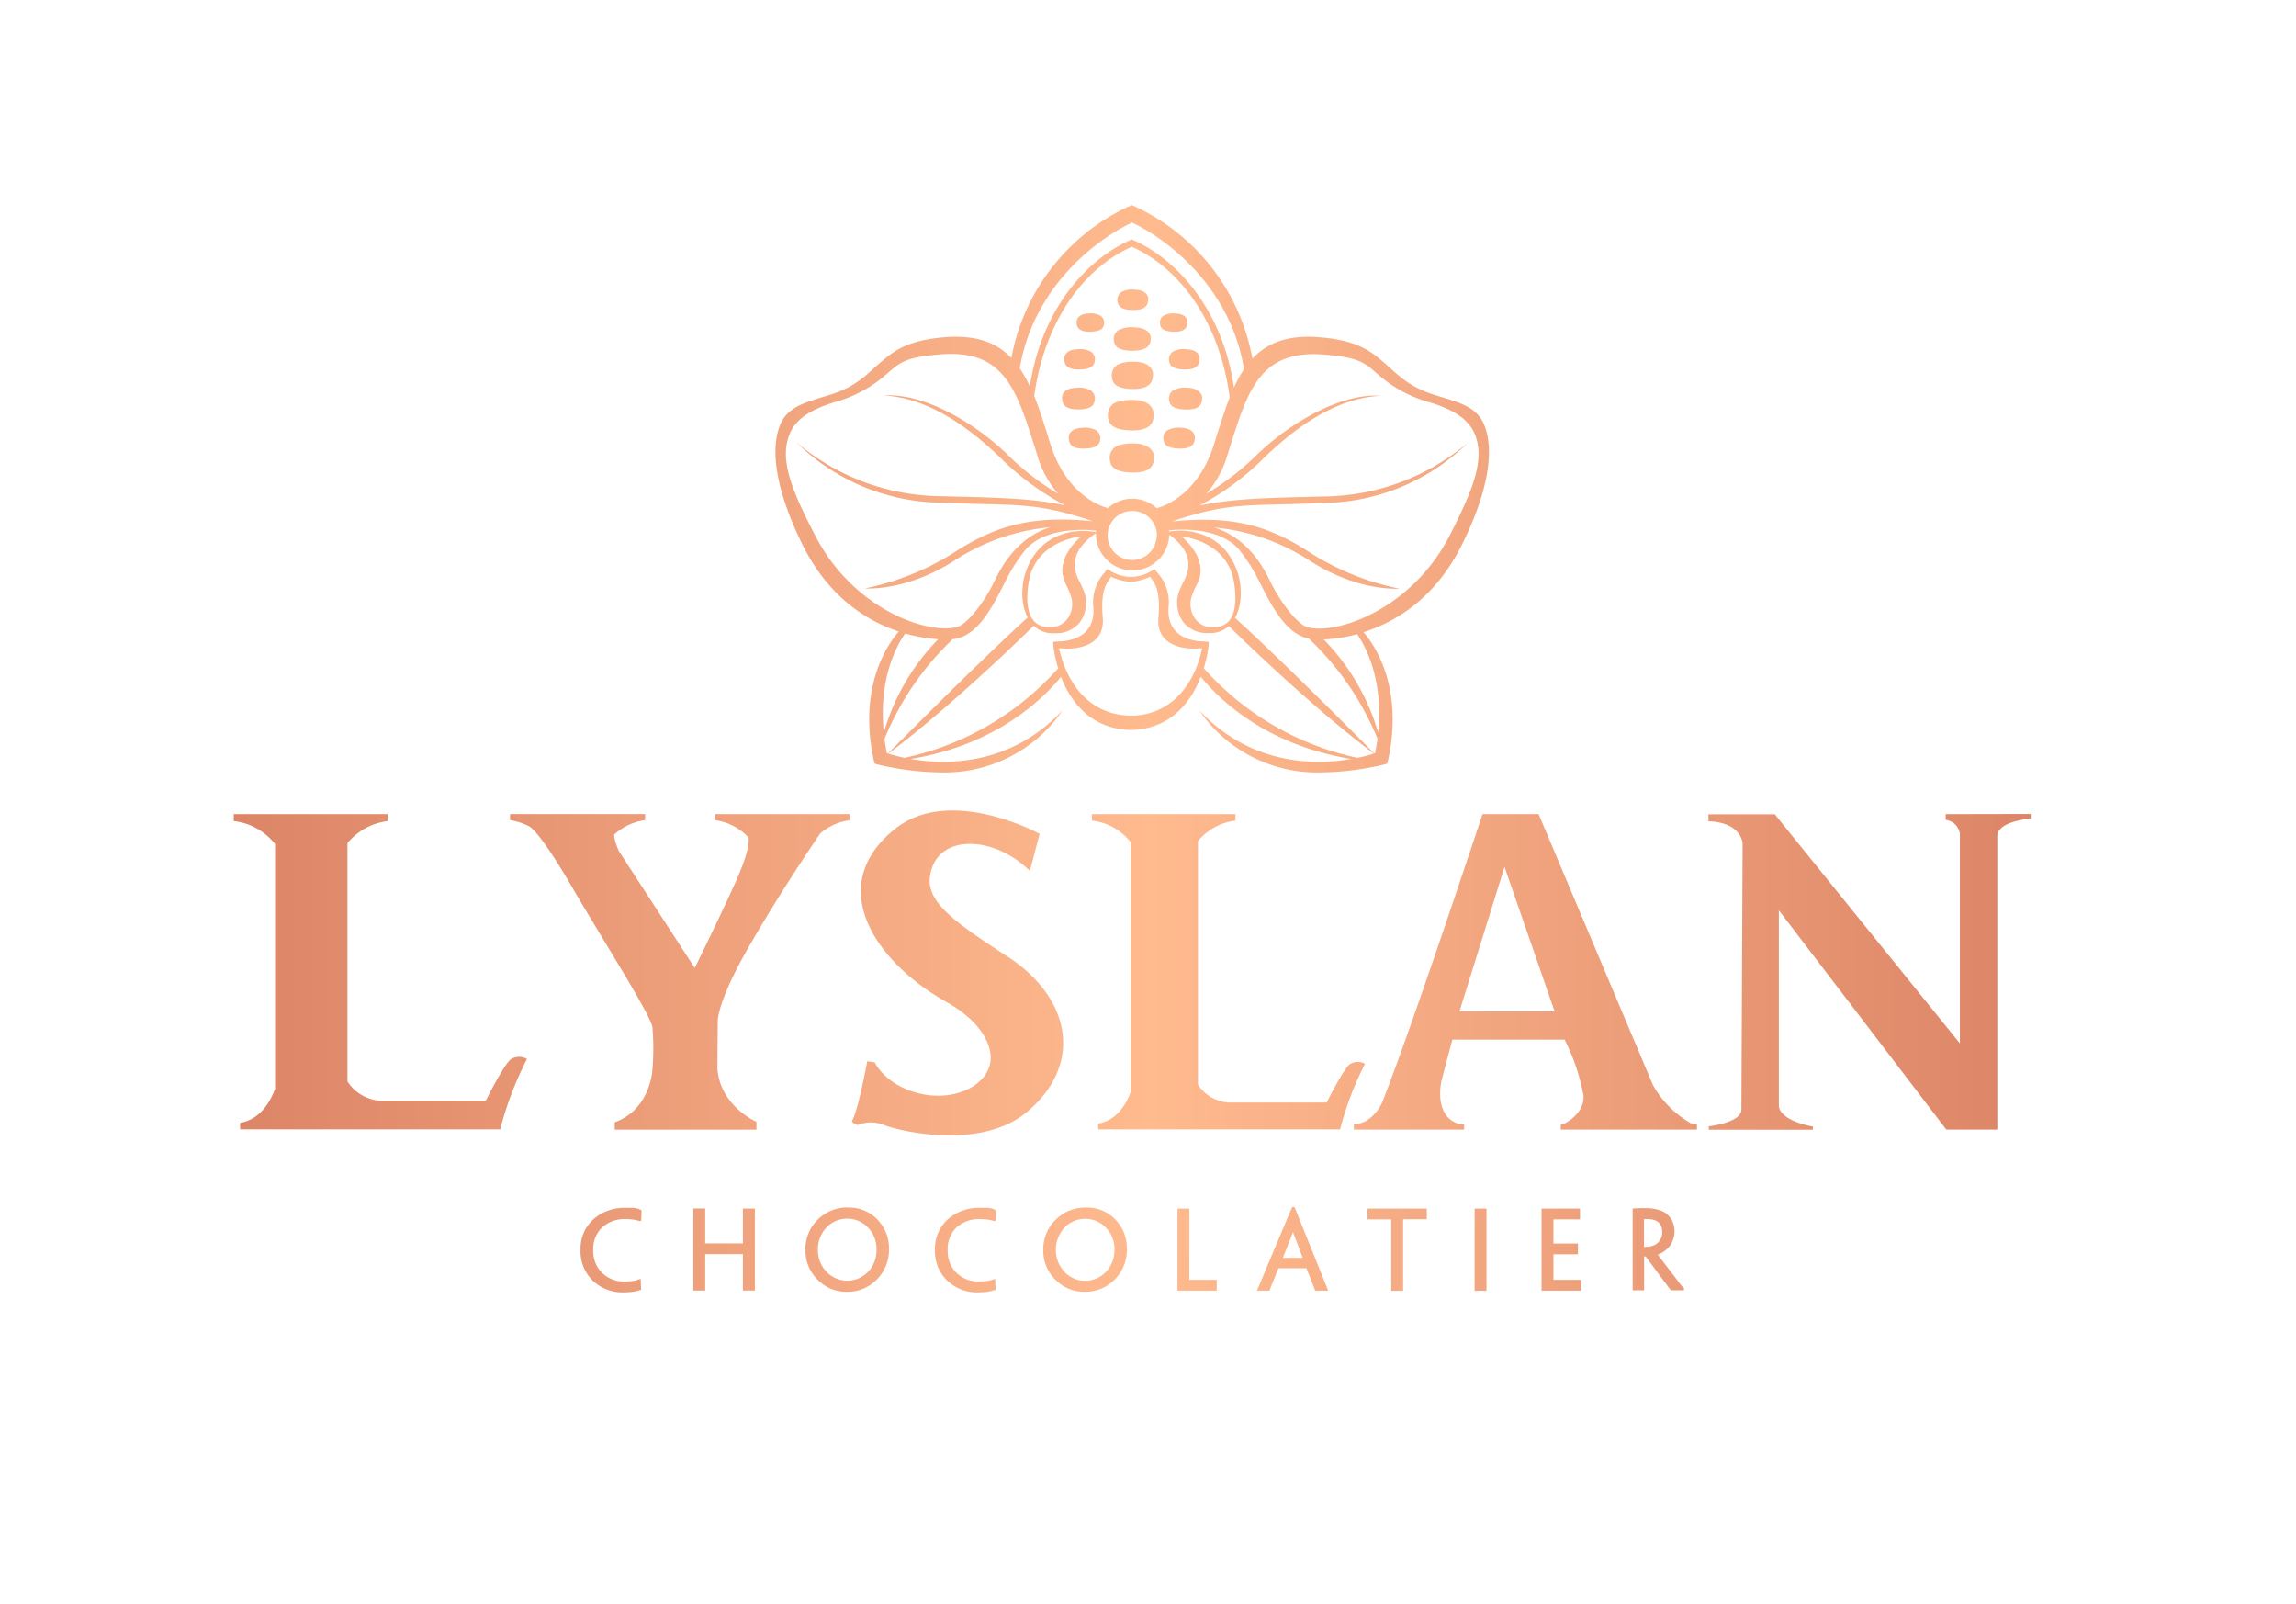 <svg id="Layer_1" data-name="Layer 1" xmlns="http://www.w3.org/2000/svg" xmlns:xlink="http://www.w3.org/1999/xlink" viewBox="0 0 400.04 279.43"><defs><style>.cls-1{fill:url(#linear-gradient);}</style><linearGradient id="linear-gradient" x1="40.71" y1="130.4" x2="353.83" y2="130.4" gradientUnits="userSpaceOnUse"><stop offset="0" stop-color="#dc8567"/><stop offset="0.51" stop-color="#ffba8e"/><stop offset="1" stop-color="#dc8567"/></linearGradient></defs><path class="cls-1" d="M208.18,76.21c0-.59-.42-1.62-2.3-1.69a4.1,4.1,0,0,0-2.54.46,1.67,1.67,0,0,0-.62,1.63c.1.52.21,1.49,2.83,1.53S208.15,76.8,208.18,76.21ZM188,64.36c2.55,0,2.65-1,2.75-1.49a1.65,1.65,0,0,0-.6-1.58,4,4,0,0,0-2.48-.45c-1.83.06-2.28,1.07-2.24,1.64S185.44,64.4,188,64.36Zm2.75,5.37a1.77,1.77,0,0,0-.65-1.7,4.27,4.27,0,0,0-2.65-.48c-2,.07-2.44,1.15-2.4,1.76s0,2,2.75,2S190.63,70.28,190.74,69.73Zm.32,5.25a4.12,4.12,0,0,0-2.55-.46c-1.88.07-2.33,1.1-2.3,1.69s0,2,2.64,1.93,2.72-1,2.83-1.53A1.69,1.69,0,0,0,191.06,75Zm6.36-7.22c3.43,0,3.41-1.76,3.46-2.53s-.55-2.12-3-2.22-3.34.61-3.34.61a2.2,2.2,0,0,0-.81,2.13C193.85,66.44,194,67.71,197.42,67.76Zm9.46-11.67c0-.51-.37-1.41-2-1.48a3.58,3.58,0,0,0-2.23.41,1.49,1.49,0,0,0-.54,1.42c.09.46.18,1.31,2.48,1.34S206.84,56.61,206.88,56.09ZM197.48,54c2.56,0,2.54-1.31,2.58-1.89s-.41-1.58-2.25-1.65a4,4,0,0,0-2.49.45,1.65,1.65,0,0,0-.61,1.59C194.81,53,194.91,54,197.48,54Zm-.08,7.08c3.08,0,3.06-1.5,3.1-2.16s-.49-1.82-2.7-1.89a5.06,5.06,0,0,0-3,.51,1.84,1.84,0,0,0-.72,1.82C194.2,60,194.32,61.07,197.4,61.11ZM207,67.55a4.33,4.33,0,0,0-2.66.48,1.76,1.76,0,0,0-.64,1.7c.11.55.21,1.56,3,1.6s2.71-1.4,2.75-2S208.92,67.62,207,67.55Zm-2.7-6.26a1.61,1.61,0,0,0-.6,1.58c.1.51.2,1.46,2.75,1.49s2.54-1.3,2.57-1.88-.41-1.58-2.24-1.64A4,4,0,0,0,204.26,61.29Zm-6.59,8.38c-2.76-.1-3.74.67-3.74.67a2.48,2.48,0,0,0-.91,2.39c.16.76.31,2.19,4.15,2.24S201,73,201,72.14,200.42,69.77,197.67,69.67Zm.1,7.57c-2.63-.09-3.56.65-3.56.65a2.34,2.34,0,0,0-.87,2.28c.15.73.29,2.09,4,2.14s3.64-1.87,3.69-2.7S200.4,77.34,197.77,77.24Zm-6-22.22a3.55,3.55,0,0,0-2.23-.41c-1.64.07-2,1-2,1.48s0,1.72,2.31,1.69,2.38-.88,2.47-1.34A1.45,1.45,0,0,0,191.76,55ZM110.39,210.39l-.59,0c-.27,0-.54,0-.83,0a8.1,8.1,0,0,0-5.59,2,6.86,6.86,0,0,0-2.23,5.32v0a7.06,7.06,0,0,0,2.24,5.46,7.46,7.46,0,0,0,5.24,1.94,12,12,0,0,0,1.69-.11,7.53,7.53,0,0,0,1.24-.3l.15,0-.09-1.94-.66.21a2.15,2.15,0,0,1-.38.1,9,9,0,0,1-1.74.15,5.42,5.42,0,0,1-3.92-1.49,5.29,5.29,0,0,1-1.56-3.93,5.19,5.19,0,0,1,1.54-4,5.78,5.78,0,0,1,4.14-1.45,8.46,8.46,0,0,1,1.61.14,7,7,0,0,1,.75.18h.31l.08-1.91-.17,0C111.29,210.53,110.88,210.46,110.39,210.39Zm127.88,2h4.13v12.44h2.07V212.37h4.13v-1.85H238.27Zm32.39,6.08h4.27V216.6h-4.27v-4.21h4.63v-1.87h-6.7v14.29h6.89v-1.89h-4.82Zm-13.74,6.36H259V210.52h-2.07ZM156.61,110c-1.51,1.69-7.3,9.18-4.33,22.59l.08.39.37.14a50.44,50.44,0,0,0,11.56,1.43,24.87,24.87,0,0,0,20.86-10.83c-9.13,9.73-20.37,9.54-26.5,8.48,12.89-2.09,21.45-8.51,26.21-14.3,1.56,4,4.85,8.86,11.72,9.24h.07l.39,0,.38,0h.08c6.87-.38,10.17-5.26,11.72-9.25,4.75,5.8,13.32,12.21,26.22,14.31-6.12,1.06-17.37,1.25-26.5-8.48a24.87,24.87,0,0,0,20.87,10.83,50.41,50.41,0,0,0,11.55-1.43l.37-.14.08-.39c2.91-13.13-2.58-20.59-4.24-22.48,5.93-1.87,12.56-6.16,17-14.95s6-16.45,4-21.22c-1.34-3.19-4.45-3.86-8.67-5.17-4.56-1.42-6.56-3.72-8.5-5.39-2.47-2.14-4.8-4.16-11.81-4.66-5.42-.4-8.9,1.11-11.38,3.74A36.35,36.35,0,0,0,197.82,36l-.62-.27-.63.27a36.34,36.34,0,0,0-20.35,26.35c-2.47-2.58-5.93-4-11.28-3.64-7,.5-9.34,2.52-11.81,4.66-1.94,1.67-3.94,4-8.5,5.39-4.22,1.31-7.33,2-8.67,5.17-2,4.77-.41,12.38,4,21.22C144.32,103.79,150.78,108.09,156.61,110Zm1.09.34a27.55,27.55,0,0,0,5.77,1A38.49,38.49,0,0,0,154,127.58C153,118.12,156.35,112.26,157.7,110.36Zm-3.17,20.86c-.18-.85-.32-1.68-.43-2.48A50.14,50.14,0,0,1,166,111.33a5.91,5.91,0,0,0,1.58-.38c3.23-1.31,5.35-5.24,7.46-9.42a30.28,30.28,0,0,1,3.31-5.36c3.36-4.52,11.12-3.93,12.63-3.74a1.66,1.66,0,0,0,0,.22h0l-1.15-.12c-.09,0-8.3-1.18-11.15,7.2-.62,1.82-1,5.27.39,7.81h0c-8.62,7.84-22,21.34-24.37,23.73Zm47-42.7a6.33,6.33,0,0,0-8.49,0c-1.42-.37-7.24-2.42-10-11.07-.21-.66-.42-1.31-.62-2-.72-2.26-1.41-4.44-2.22-6.45,1.67-12.4,8.22-22.11,17-26,8.85,3.94,15.44,13.75,17.05,26.27-.76,1.94-1.43,4-2.12,6.2-.2.65-.41,1.3-.62,2C208.77,86,203.1,88.09,201.55,88.52Zm0,4.75A4.27,4.27,0,1,1,197.32,89,4.27,4.27,0,0,1,201.58,93.27Zm-15.9,8.39a13.56,13.56,0,0,1,.87,1.93,4.43,4.43,0,0,1-.43,4.1,3.6,3.6,0,0,1-3.48,1.52,3.08,3.08,0,0,1-2.7-1.35c-1.33-1.91-.95-5.6-.33-7.89,1.57-4.74,6.3-6.23,8.76-6.5C184.91,96.56,184.56,99.47,185.68,101.66Zm11.86,23-.22,0v0l-.28,0-.28,0v0l-.23,0c-9-.51-11.48-9.28-11.94-11.75,3.54.42,8-.63,7.6-5.29-.47-5.43,1-6.22,1.42-7.15a10.78,10.78,0,0,0,3.15.89v0l.28,0,.28,0v0a10.73,10.73,0,0,0,3.14-.89c.46.93,1.89,1.72,1.42,7.15-.4,4.66,4.06,5.71,7.61,5.29C209,115.38,206.55,124.15,197.54,124.66Zm39,7.36a49.72,49.72,0,0,1-26.75-15.61,20.43,20.43,0,0,0,.8-3.71l.08-.88-.73-.07c-1.49,0-6.62-.35-6.3-5.88a7.66,7.66,0,0,0-2-6.17l-.38-.58-.6.35a6.72,6.72,0,0,1-7.12,0l-.6-.35-.38.58a7.68,7.68,0,0,0-2,6.17c.32,5.53-4.8,5.88-6.29,5.88l-.74.07.08.88a21.25,21.25,0,0,0,.81,3.72A49.77,49.77,0,0,1,157.59,132c-1.28-.27-2.25-.55-2.83-.73,8.9-6.64,19.75-16.78,25.36-22.29a4.59,4.59,0,0,0,2.95,1.31l.71,0a5.26,5.26,0,0,0,4.3-1.81,5.76,5.76,0,0,0,.87-5.24,15.69,15.69,0,0,0-.94-2.09c-1.24-2.43-1.37-5.32,2.94-8.28,0,.11,0,.23,0,.35a6.39,6.39,0,0,0,12.77,0s0-.07,0-.1c3.94,2.87,3.8,5.67,2.59,8a15.69,15.69,0,0,0-.94,2.09,5.76,5.76,0,0,0,.87,5.24,5.26,5.26,0,0,0,4.3,1.81l.71,0a4.66,4.66,0,0,0,2.85-1.22c5.63,5.53,16.41,15.6,25.26,22.2C238.75,131.47,237.78,131.75,236.5,132ZM205.92,93.47c2.46.27,7.19,1.76,8.76,6.5.62,2.29,1,6-.33,7.89a3.08,3.08,0,0,1-2.7,1.35,3.6,3.6,0,0,1-3.48-1.52,4.43,4.43,0,0,1-.43-4.1,13.56,13.56,0,0,1,.87-1.93C209.73,99.47,209.38,96.56,205.92,93.47Zm33.64,37.75-.14,0c-2.35-2.38-15.61-15.75-24.24-23.61,1.45-2.55,1.08-6.07.45-7.92-2.85-8.38-11.06-7.21-11.15-7.2l-.82.08,0-.19c1.7-.2,9.24-.69,12.54,3.75a30.28,30.28,0,0,1,3.31,5.36c2.11,4.18,4.23,8.11,7.46,9.42a5.18,5.18,0,0,0,1.05.3,50.3,50.3,0,0,1,12,17.49C239.88,129.54,239.74,130.37,239.56,131.22Zm.55-3.64a38.55,38.55,0,0,0-9.47-16.2,27.15,27.15,0,0,0,5.82-.92C237.86,112.48,241.09,118.32,240.11,127.58Zm-9.72-65.84c6.53.48,7.34,1.44,9.72,3.49a22.59,22.59,0,0,0,9.07,4.87c3.78,1.18,6.59,2.71,7.76,5.48,1.8,4.28-.11,9.41-4.36,17.69-6.55,12.78-19.5,17.3-24.72,16-1.69-.44-4.67-4.11-6.7-8.32-2.68-5.54-6.29-8-9.57-9.07a36.68,36.68,0,0,1,16.5,5.71c8.45,5.48,15.45,4.94,15.77,4.95a46.12,46.12,0,0,1-15.42-6.17c-7.6-5-13.9-6.57-24.3-5.54,10.48-3.49,13.14-2.64,27.24-3.24a36.57,36.57,0,0,0,24.38-10.48,39.41,39.41,0,0,1-24.82,9.36c-11.07.27-15.84.36-21.93,1.58a47.29,47.29,0,0,0,10.5-7.58c5.87-5.87,13.18-11.15,21-11.53-6.69-.51-15.84,4.61-22,10.74A44.68,44.68,0,0,1,210.17,86a17.29,17.29,0,0,0,3.63-6.56c.22-.67.42-1.32.63-2C217.46,67.9,219.65,61,230.39,61.74Zm-33.19-23c6.37,3,17.24,11.41,19.55,25.56A21.5,21.5,0,0,0,215,67.52c-2-13.79-10.13-22.36-17.35-25.62l-.45-.2h0l-.45.2c-7.18,3.24-15.26,11.74-17.31,25.4a21.89,21.89,0,0,0-1.76-3.13C180,50.13,190.85,41.79,197.2,38.78Zm-59.6,36.8c1.17-2.77,4-4.3,7.77-5.48a22.61,22.61,0,0,0,9.06-4.87c2.38-2.05,3.19-3,9.72-3.49,10.74-.77,12.93,6.16,16,15.75.21.65.42,1.3.63,2A17.29,17.29,0,0,0,184.37,86,44.68,44.68,0,0,1,176,79.63c-6.13-6.13-15.28-11.25-22-10.74,7.78.38,15.09,5.66,21,11.53A47.29,47.29,0,0,0,185.53,88c-6.09-1.22-10.86-1.31-21.93-1.58a39.41,39.41,0,0,1-24.82-9.36,36.57,36.57,0,0,0,24.38,10.48c14.1.6,16.76-.25,27.24,3.24-10.4-1-16.69.58-24.3,5.54a46.12,46.12,0,0,1-15.42,6.17c.32,0,7.32.53,15.77-4.95A36.68,36.68,0,0,1,183,91.83c-3.28,1-6.89,3.53-9.57,9.07-2,4.21-5,7.88-6.7,8.32-5.22,1.35-18.16-3.17-24.72-16C137.71,85,135.81,79.86,137.6,75.58Zm97.62,109.78c-1.19.91-4.06,6.72-4.06,6.72h-17.1a6.84,6.84,0,0,1-5.34-3.13V146.5a10,10,0,0,1,6.54-3.56c0-.12,0-1.13,0-1.13h-25a10.58,10.58,0,0,0,0,1.13A9.87,9.87,0,0,1,197,146.7v43.52c-.76,2.05-2.4,4.94-5.64,5.49a5.26,5.26,0,0,0,0,1h42.13a54.92,54.92,0,0,1,4.34-11.4A2.49,2.49,0,0,0,235.22,185.36ZM339,141.81v1a2.83,2.83,0,0,1,2.48,2.42v36.51l-31.82-39.37-.39-.53H297.67v1.23s5.16-.15,5.95,3.69l-.21,46.42c.14,2.37-5.69,3-5.69,3v.6h18.15v-.56s-5.36-.82-5.93-3.44V158.56l29.18,38.2H348V145.6c.12-2.64,5.82-3,5.82-3v-.82ZM292.25,223l-3.43-4.47a3.48,3.48,0,0,0,1-.49,4.71,4.71,0,0,0,.61-.47,3.88,3.88,0,0,0,.63-.72,4.41,4.41,0,0,0,.42-3.89,3.39,3.39,0,0,0-.65-1.08,3.65,3.65,0,0,0-.81-.7,3.61,3.61,0,0,0-.75-.35,7.67,7.67,0,0,0-2.59-.39c-.34,0-.75,0-1.22,0l-1,.07v14.24h2v-5.89h.27l4.32,5.81.06.08h2.1l.21,0v-.29l0-.06C293.12,224.17,292.75,223.69,292.25,223Zm-4.06-6.11a3.44,3.44,0,0,1-1.44.3h-.31v-4.85h.5c1.8,0,2.67.74,2.67,2.27h0a2.48,2.48,0,0,1-.45,1.51A2.54,2.54,0,0,1,288.19,216.91Zm6.3-21.3A17.52,17.52,0,0,1,288,189l-19.92-47.19H258.3s-11.91,36-17.18,49.43a7.38,7.38,0,0,1-3.23,4.09,8.46,8.46,0,0,1-2,.55c0,.09,0,.88,0,.88h19.21a8.56,8.56,0,0,0,0-.88,4,4,0,0,1-2.79-1.23c-2.17-2.21-1.14-6.46-1.14-6.46l1.88-7.11H272.6a35.82,35.82,0,0,1,3.3,9.78c.15,2.8-2.47,4.41-3.39,4.89-.19,0-.35.1-.56.13a8.56,8.56,0,0,0,0,.88h23.71a8.56,8.56,0,0,0,0-.88A9.16,9.16,0,0,1,294.49,195.61Zm-40.2-19.42L262.14,151l8.73,25.18Zm-28.68,34.1h-.49L221,220.05l-.59,1.42-1.4,3.34h2.17l.2-.52a.43.43,0,0,0,.05-.15l1.33-3.23h4.86l1.38,3.48.14.42h2.28l-5.8-14.39Zm-2.09,8.82,1.44-3.63c.13-.33.23-.62.33-.87.08.25.18.54.31.87l1.38,3.63Zm-75.72-8.77a7.29,7.29,0,0,0-5.35,2.14,7.2,7.2,0,0,0-2.12,5.28,7.05,7.05,0,0,0,2.09,5.12,6.91,6.91,0,0,0,5.13,2.15,7.07,7.07,0,0,0,5.27-2.19,7.29,7.29,0,0,0,2.07-5.23v0a7.13,7.13,0,0,0-2-5.15A6.77,6.77,0,0,0,147.8,210.34Zm4.92,7.34a5.43,5.43,0,0,1-1.44,3.83,5,5,0,0,1-7.3,0,5.36,5.36,0,0,1-1.47-3.8,5.44,5.44,0,0,1,1.45-3.84,4.82,4.82,0,0,1,3.64-1.57,4.87,4.87,0,0,1,3.66,1.56,5.4,5.4,0,0,1,1.46,3.83Zm-23.28-1.08h-6.57v-6.08H120.8v14.29h2.07v-6.35h6.57v6.35h2.08V210.52h-2.08ZM125,186.2c0-3.41.06-7.82.06-7.82s-.58-2.9,5.05-12.83,12.77-20.34,12.8-20.38a9.86,9.86,0,0,1,5.15-2.3c0-.11,0-1.06,0-1.06H124.58s0,.95,0,1.06a9.6,9.6,0,0,1,5.83,3s.49,1.51-1.91,7-7.45,15.73-7.45,15.73l-13.17-20.28a9.27,9.27,0,0,1-.9-2.92,9.79,9.79,0,0,1,5.41-2.54,9.31,9.31,0,0,0,0-1.06H88.88a9.31,9.31,0,0,0,0,1.06A10.47,10.47,0,0,1,92.31,144c.36.22,2.24,1.73,7.27,10.36,5.65,9.69,13.73,22.29,14.1,24.59a44.88,44.88,0,0,1,0,7.26s-.25,7-6.58,9.28a12.67,12.67,0,0,1,0,1.28h24.7v-1.37S125.54,192.72,125,186.2Zm-36-1.69c-1.27,1-4.36,7.22-4.36,7.22H66.29a7.36,7.36,0,0,1-5.75-3.36V146.85a10.8,10.8,0,0,1,7-3.83c0-.12,0-1.21,0-1.21H40.73s0,1.09,0,1.21a10.69,10.69,0,0,1,7.2,4v42.65c-.83,2.21-2.59,5.32-6.07,5.91a5.33,5.33,0,0,0,0,1.13H87.15a59.32,59.32,0,0,1,4.67-12.25A2.67,2.67,0,0,0,89,184.51Zm86.45-17.95c-10.22-6.68-15.17-10.14-12.95-15.7s11.06-5,16.94.85l1.7-6.47s-15.5-8.5-25.11-.92c-12.32,9.72-4,23,9,30.29,5.61,3.13,8.34,7.59,7.39,11-1,3.61-6,6.05-11.57,5-6.54-1.31-8.44-5.56-8.44-5.56l-1.31-.2s-1.5,8.37-2.68,10.47c.06.26,1,.65,1,.65a6.06,6.06,0,0,1,4.64,0c2.49,1,16.68,4.46,24.79-2.22C188.57,185.73,187,174.08,175.48,166.56Zm13.79,43.78a7.28,7.28,0,0,0-5.34,2.14,7.21,7.21,0,0,0-2.13,5.28,7.05,7.05,0,0,0,2.09,5.12A6.93,6.93,0,0,0,189,225a7.08,7.08,0,0,0,5.28-2.19,7.28,7.28,0,0,0,2.06-5.23v0a7.16,7.16,0,0,0-2-5.15A6.79,6.79,0,0,0,189.27,210.34Zm4.93,7.34a5.47,5.47,0,0,1-1.44,3.83,5,5,0,0,1-7.3,0,5.7,5.7,0,0,1,0-7.64,5,5,0,0,1,7.29,0,5.41,5.41,0,0,1,1.47,3.83Zm13.06-7.16h-2.07v14.29H212v-1.89h-4.78Zm-35.08-.13-.6,0c-.26,0-.54,0-.82,0a8.12,8.12,0,0,0-5.6,2,6.86,6.86,0,0,0-2.23,5.32v0a7.07,7.07,0,0,0,2.25,5.46,7.45,7.45,0,0,0,5.24,1.94,11.85,11.85,0,0,0,1.68-.11,7.42,7.42,0,0,0,1.25-.3l.15,0-.09-1.94-.66.21a2.15,2.15,0,0,1-.38.1,9,9,0,0,1-1.74.15,5.43,5.43,0,0,1-3.93-1.49,5.28,5.28,0,0,1-1.55-3.93,5.18,5.18,0,0,1,1.53-4,5.81,5.81,0,0,1,4.15-1.45,8.46,8.46,0,0,1,1.61.14,6.2,6.2,0,0,1,.74.18h.32l.07-1.91-.16,0C173.08,210.53,172.67,210.46,172.18,210.39Z"/></svg>